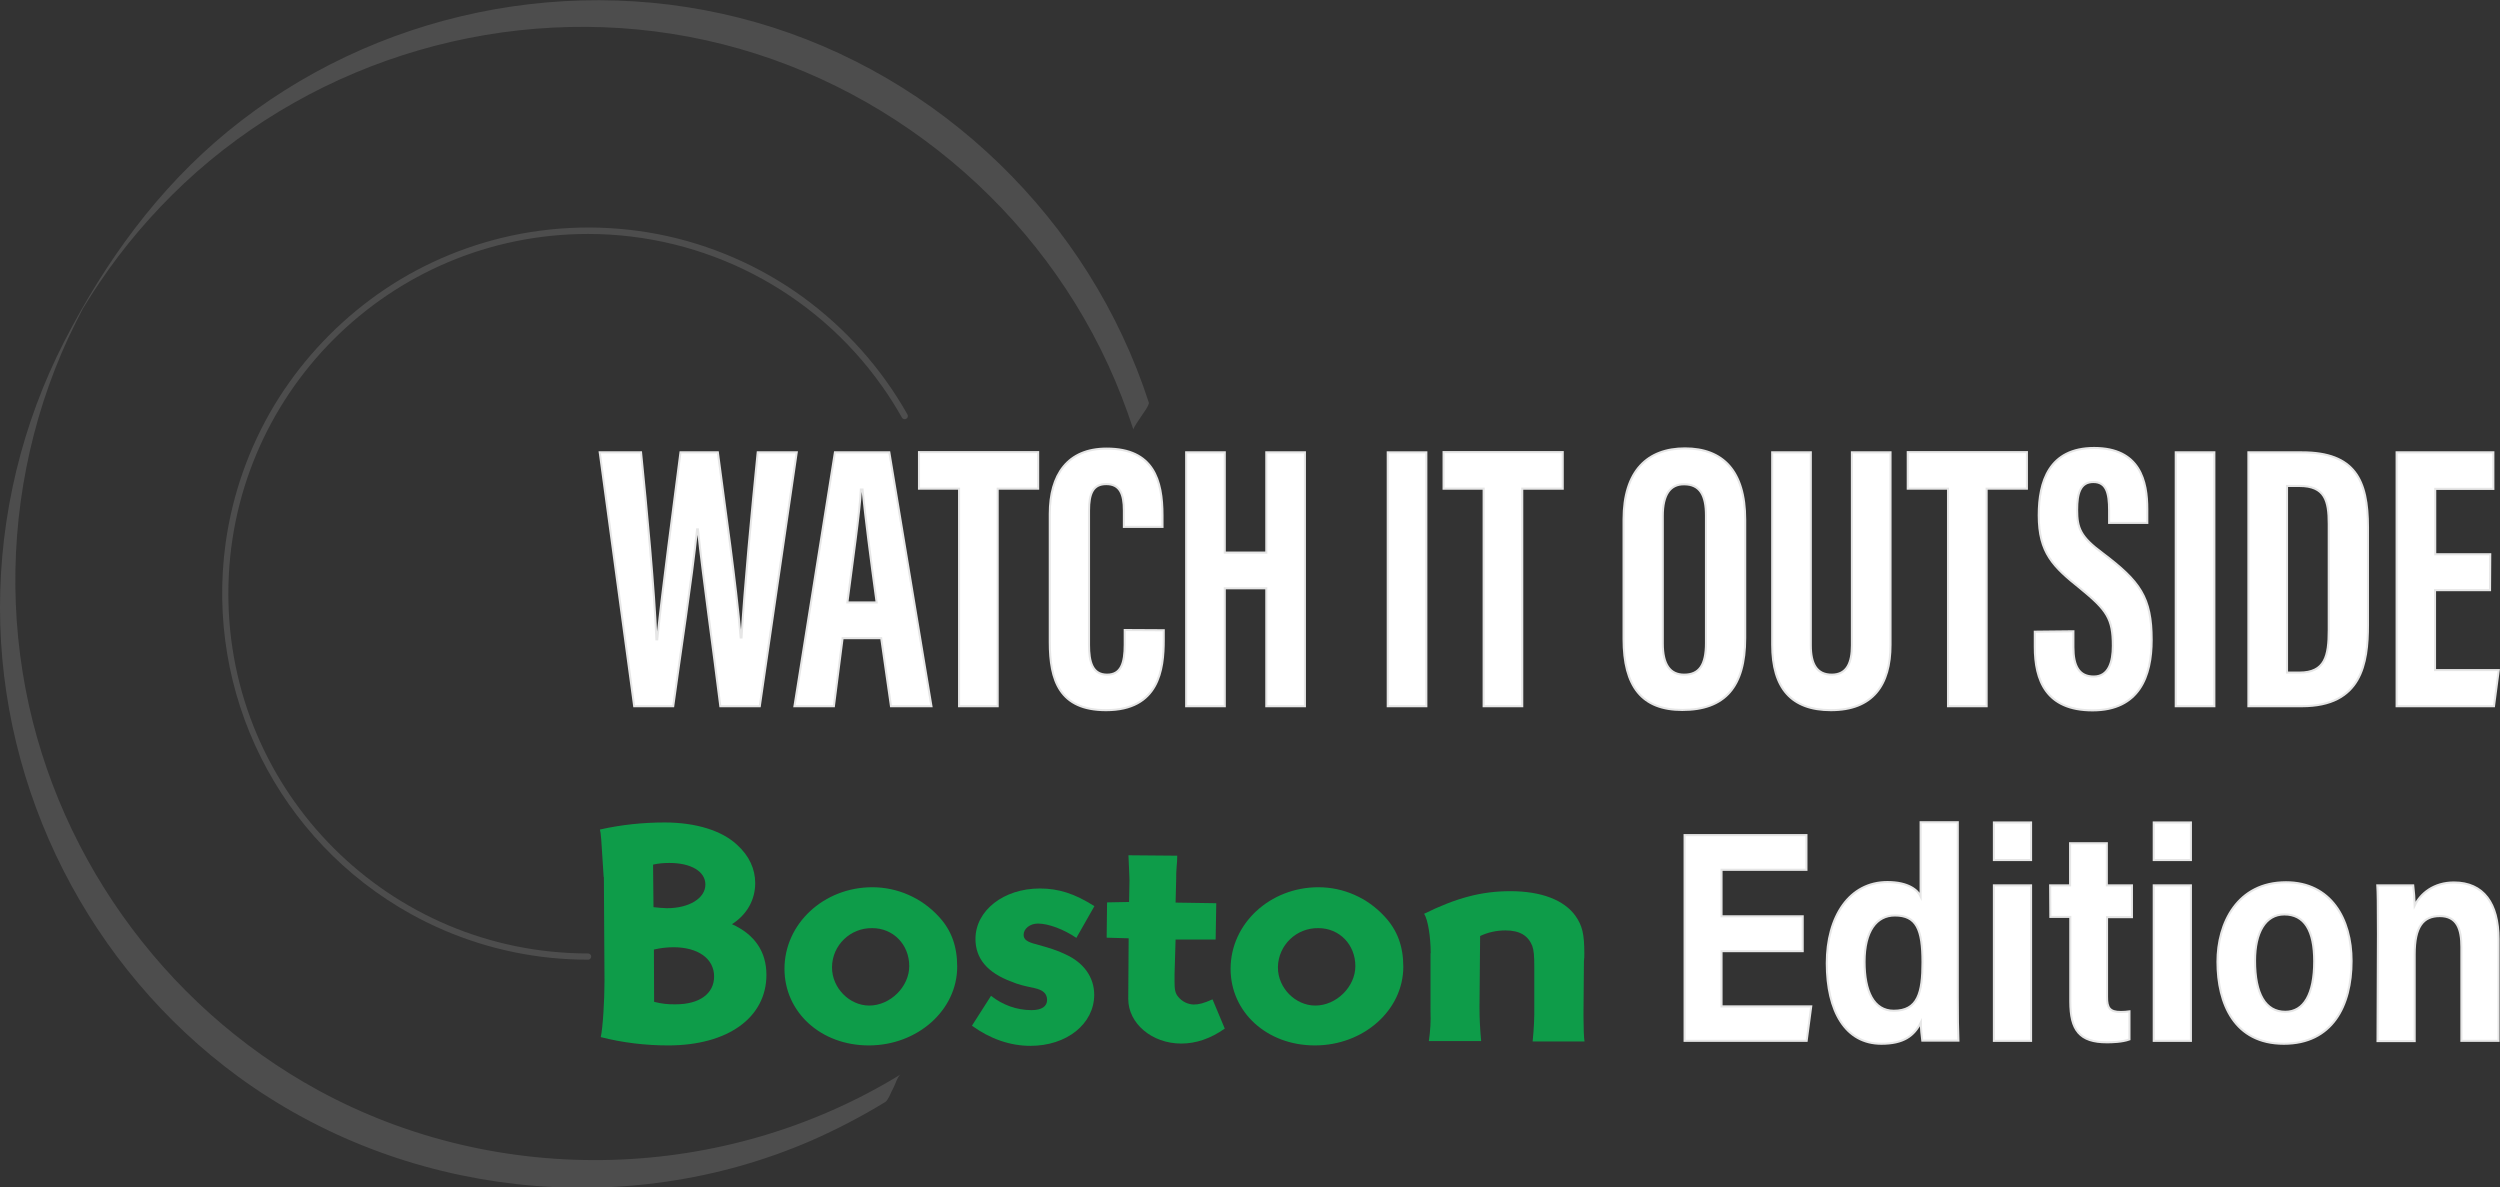 <?xml version="1.0" encoding="utf-8"?>
<!-- Generator: Adobe Illustrator 26.0.2, SVG Export Plug-In . SVG Version: 6.00 Build 0)  -->
<svg version="1.1" id="Layer_1" xmlns="http://www.w3.org/2000/svg" xmlns:xlink="http://www.w3.org/1999/xlink" x="0px" y="0px"
	 viewBox="0 0 1204.3 572" style="enable-background:new 0 0 1204.3 572;" xml:space="preserve">
<rect x="0" y="0" width="1204.3" height="572" fill="#333333" stroke="none"/>
<style type="text/css">
	.st0{fill:#FFFFFF;stroke:#E6E6E6;stroke-miterlimit:10;}
	.st1{fill:#0E9C49;}
	.st2{fill:#4D4D4D;}
</style>
<path class="st0" d="M868.4,458.2h-39.1v26.6h43.2l-2.2,16.6h-58.8v-99.1h58.7V419h-40.9v22.4h39.1V458.2z"/>
<path class="st0" d="M943.1,396.2v84.3c0,8.7,0.1,16.5,0.3,20.8H926c-0.3-2-0.7-6.4-0.7-8.8c-3.2,6.5-8.3,10.3-19,10.3
	c-17.3,0-26.3-15.6-26.3-38.8c0-22.6,10.9-39.1,29.2-39.1c10.1,0,14.6,3.9,16,6.9v-35.7H943.1z M912.3,486.9
	c11.6,0,13.8-8.7,13.8-23.3c0-16-2.9-22.6-13.3-22.6c-8.8,0-14.6,7.4-14.6,22.3C898.2,477.4,902.5,486.9,912.3,486.9z"/>
<path class="st0" d="M960.5,414.3v-18.1h17.9v18.1H960.5z M960.5,426.5h17.9v74.9h-17.9V426.5z"/>
<path class="st0" d="M987.6,426.5h9.6v-20.3h17.7v20.3h12.1v15.3H1015v38.5c0,5.1,1.2,7.2,6.7,7.2c1.4,0,2.7-0.1,4.1-0.3v13.5
	c-3.5,1.3-8.5,1.4-10.9,1.4c-13.1,0-17.6-5.8-17.6-19.7v-40.7h-9.6L987.6,426.5z"/>
<path class="st0" d="M1037.5,414.3v-18.1h17.9v18.1H1037.5z M1037.5,426.5h17.9v74.9h-17.9V426.5z"/>
<path class="st0" d="M1132.8,462.9c0,21.8-9.4,39.9-32.6,39.9c-23.8,0-32-19.2-32-39.5c0-18.7,9.6-38.3,33-38.3
	C1122.9,425,1132.8,442.7,1132.8,462.9z M1086.3,462.8c0,16,5,24.6,14.6,24.6c8.9,0,13.9-8.5,13.9-24.3c0-14.9-4.7-22.6-14.4-22.6
	C1091.3,440.5,1086.3,449.2,1086.3,462.8z"/>
<path class="st0" d="M1145.5,449.9c0-15.5-0.1-20.1-0.3-23.4h17.3c0.4,3.2,0.6,6.4,0.7,9.7c2.8-5.8,9.2-11.1,18.9-11.1
	c14.3,0,21.5,10.1,21.5,27.3v49h-17.9v-45.2c0-8.5-2-14.9-10.4-14.9c-8.1,0-12.1,5.2-12.1,18.4v41.8h-17.9L1145.5,449.9z"/>
<path class="st0" d="M305.5,340.2l-16.6-122.3h19.9c2.7,26.4,6.5,67,7.4,90.1h0.4c2.7-25.8,7.8-63.4,11.2-90.1h18
	c3.6,27.7,8.7,62.3,11,89.2h0.4c1.4-23.8,5-61.5,7.8-89.2h18.8L366,340.2h-19c-3.4-27.5-8.1-60.1-10.8-85.2h-0.4
	c-2.7,25.6-7.9,58.8-11.5,85.2H305.5z"/>
<path class="st0" d="M405.9,307.4l-4.2,32.8h-19l19.5-122.3h26.2l20.3,122.3h-19.5l-4.7-32.8H405.9z M422.3,290.2
	c-2.9-20.9-5.4-40.7-6.8-54.4h-0.8c-0.4,10.1-4.2,36.3-6.5,54.4H422.3z"/>
<path class="st0" d="M462,235.4h-19.3v-17.6h57.4v17.6h-19.5v104.8H462V235.4z"/>
<path class="st0" d="M560.6,303.6v4.8c0,14.1-2.3,33.7-27.8,33.7c-22.4,0-27.1-14.3-27.1-32.8v-61.7c0-18.9,8.5-31.5,27.4-31.5
	c22.6,0,26.9,15.2,26.9,32.2v5.5h-18.6V246c0-8.2-2-12.8-8.5-12.8c-6.3,0-8.3,4.4-8.3,12.8v64.7c0,8.1,1.6,14.3,8.7,14.3
	c6.7,0,8.5-5.5,8.5-14.5v-7L560.6,303.6z"/>
<path class="st0" d="M571.4,217.9H590v48.3h20v-48.3h18.6v122.3H610v-56.8h-20v56.8h-18.6V217.9z"/>
<path class="st0" d="M687.1,217.9v122.3h-18.6V217.9H687.1z"/>
<path class="st0" d="M714.7,235.4h-19.3v-17.6h57.4v17.6h-19.5v104.8h-18.6V235.4z"/>
<path class="st0" d="M840.7,250.3v57.1c0,23.5-9.8,34.6-30.3,34.6c-19.5,0-28.3-11.3-28.3-34.2v-57.5c0-23.5,11.5-34.3,29.6-34.3
	C829.9,216,840.7,226.8,840.7,250.3z M801,248.5V310c0,10.3,3.6,15,10.3,15c7.2,0,10.5-4.6,10.5-15.2v-61.5c0-9.7-2.9-15-10.5-15
	C804.6,233.2,801,238.2,801,248.5z"/>
<path class="st0" d="M872.3,217.9v93c0,9,2.9,14.1,10.1,14.1c7.4,0,9.7-5.9,9.7-14.1v-93h18.6v92.7c0,19.4-8.5,31.5-28.7,31.5
	c-19.1,0-28.3-10.6-28.3-31.5v-92.7H872.3z"/>
<path class="st0" d="M938.4,235.4H919v-17.6h57.4v17.6H957v104.8h-18.6V235.4z"/>
<path class="st0" d="M998.8,304.1v7.7c0,9,2.7,14.1,9.8,14.1c7.2,0,9.2-7,9.2-14.8c0-13.2-2.9-17.2-15.7-27.7
	c-13-10.4-20-17-20-35.2c0-16.1,4.9-32.4,26.7-32.4c22.2,0,25.6,16.1,25.6,29.5v6.6H1016v-6c0-8.6-1.4-13.7-7.6-13.7
	s-7.8,5.3-7.8,13.4c0,8.8,1.6,13,12.3,20.9c18,13.6,23.6,21.2,23.6,41.8c0,17.4-5.9,33.9-28.5,33.9c-22.4,0-27.8-14.5-27.8-30.6
	v-7.3L998.8,304.1z"/>
<path class="st0" d="M1066.7,217.9v122.3h-18.6V217.9H1066.7z"/>
<path class="st0" d="M1083.1,217.9h25.8c25.6,0,31.8,13.4,31.8,36.1V301c0,18.7-3.1,39.2-31.8,39.2h-25.8V217.9z M1101.7,324h6
	c12.3,0,14.1-7.9,14.1-20.5v-51.1c0-11.2-1.8-18.3-14.1-18.3h-6V324z"/>
<path class="st0" d="M1199.5,284.3H1173v38.5h30.7l-2.3,17.4h-46.9V217.9h46.6v17.6h-28V267h26.5L1199.5,284.3z"/>
<path class="st1" d="M290.8,422.5c-1.2-19.8-1.3-20.6-1.8-22.9c10.2-2.3,20.7-3.4,31.2-3.4c15.1,0,27.8,4,35,10.9
	c5.7,5.2,8.6,11.5,8.6,18.3c0,8.1-4,15.2-11.2,19.8c10.9,4.9,16.6,13.2,16.6,24.4c0,20.6-18.6,34-47.3,34c-11,0-21.9-1.3-32.5-4
	c1-4.5,1.8-17.5,1.8-27.2l-0.3-49.6V422.5z M314.8,437c2.2,0.3,4.4,0.4,6.5,0.5c10.7,0,18.5-4.8,18.5-11.4c0-6.3-6.9-10.4-17.3-10.4
	c-2.6,0-5.3,0.2-7.9,0.8L314.8,437z M315.1,482.6c3.4,0.9,6.9,1.3,10.4,1.2c11.4,0,18.5-5.1,18.5-13.4c0-8.6-7.7-14.1-19.6-14.1
	c-3.2,0-6.3,0.4-9.4,1.1L315.1,482.6z"/>
<path class="st1" d="M452.1,441.4c6.2,6.6,9,14.4,9,24.3c0,20.9-19.1,37.9-42.6,37.9c-23.1,0-40.6-16-40.6-36.9
	c0-21.8,19-39.3,42.3-39.3C432.3,427.4,443.9,432.5,452.1,441.4z M400.8,466.1c0,9.8,8.4,18.3,17.9,18.3c10.2,0,19.3-9.1,19.3-19
	c0-10.4-7.7-18.3-17.8-18.3c-10.5-0.2-19.3,8.2-19.4,18.7C400.8,466,400.8,466.1,400.8,466.1L400.8,466.1z"/>
<path class="st1" d="M518.5,451.8c-6-4.1-13.4-6.9-18.5-6.9c-3.9,0-6.9,2.5-6.9,5.4c0,2.3,1.7,3.5,6.2,4.6c6,1.7,10.1,2.9,13.9,4.8
	c8.9,4,13.9,11.1,13.9,19.5c0,14-13.2,24.6-30.7,24.6c-9.9,0-19.5-3.4-28.2-9.7l9.2-14.4c5.5,4.4,12.4,6.9,19.5,6.9
	c4.9,0,7.5-1.8,7.5-4.9s-2-4.8-6-5.7c-5.7-1.2-7.7-1.7-11.1-3.1c-11.7-4.3-17.4-11.2-17.4-20.6c0-13.7,13.6-24.3,31-24.3
	c9.1,0,16.8,2.5,26.3,8.5L518.5,451.8z"/>
<path class="st1" d="M585.6,452.6h-19.3l-0.5,16.9v3.2c0,4,0.3,5.7,1.7,7.4c1.8,2.3,4.6,3.7,7.5,3.8c2.5,0,4.9-0.6,9.1-2.5l5.9,14.1
	c-7,4.9-13.9,7.2-21,7.2c-14.1,0-25.5-9.7-25.5-21.5l0.2-29.2l-10.6-0.3l0.2-17l10.6-0.2l0.2-10.5c-0.2-4.3-0.3-8.5-0.5-12l23.5,0.2
	c0,1.8-0.1,3.6-0.3,5.4c-0.2,2.5-0.2,3.8-0.2,5.7l-0.3,11.5l19.6,0.3L585.6,452.6z"/>
<path class="st1" d="M666.9,441.4c6.2,6.6,9.1,14.4,9.1,24.3c0,20.9-19.1,37.9-42.6,37.9c-23.1,0-40.6-16-40.6-36.9
	c0-21.8,19-39.3,42.3-39.3C647.2,427.4,658.7,432.5,666.9,441.4z M615.6,466.1c0,9.8,8.4,18.3,18,18.3c10.2,0,19.3-9.1,19.3-19
	c0-10.4-7.7-18.3-17.8-18.3c-10.6-0.2-19.3,8.2-19.5,18.7C615.6,465.9,615.6,466,615.6,466.1L615.6,466.1z"/>
<path class="st1" d="M689.2,459.2c0-7.5-1.3-16.3-3.2-19c15.6-7.7,27.7-10.9,41.6-10.9c14.9,0,26,4.3,31.4,12
	c3.2,4.6,4.2,8.5,4.2,18.1c0,1.2,0,2.5-0.2,3.7v1.1l-0.2,24v1.4c0,5.1,0.2,10.9,0.5,12.1h-25c0.6-5.8,0.9-11.6,0.8-17.4v-18.2
	c0-5.7-0.2-8.3-1-10.5c-2-4.9-6-7.4-12.9-7.4c-4.2,0-8.4,0.9-12.2,2.7l-0.3,34.5c0,5.4,0.3,10.8,0.8,16.1h-25.2
	c0.7-4.7,1-9.5,0.8-14.3V459.2z"/>
<path class="st2" d="M283.3,459.3C187.6,459.3,110,381.8,110,286s77.6-173.3,173.3-173.3c56.2,0,109,27.3,141.5,73.2
	c3.5,4.9,6.7,10,9.7,15.3c0.4,0.7,1.3,1,2.1,0.5c0.7-0.4,1-1.3,0.5-2.1c-12.5-22.2-29.7-41.4-50.2-56.4
	c-20.8-15.1-44.7-25.5-69.9-30.4c-25-4.8-50.7-4.2-75.4,1.8c-22.8,5.6-44.3,15.6-63.2,29.7c-18.5,13.8-34.2,31-46.2,50.8
	c-12.2,20.3-20.2,42.9-23.5,66.4C98.7,334,134.2,405,198.1,440.4c20.8,11.5,43.6,18.6,67.2,21c6,0.6,12,0.9,18,0.9
	c0.8,0,1.5-0.7,1.5-1.5S284.1,459.3,283.3,459.3L283.3,459.3z"/>
<path class="st2" d="M433.8,517.6c-84.7,52-193.4,55.2-280.7,7.5C77.9,484,24.4,408.6,10.9,323.8c-7-43.7-3.5-88.5,10.1-130.6
	c3.4-10.4,7.3-20.5,11.9-30.4c2.4-5.1,4.9-10.1,7.5-15.1c2.4-4.6-3.6,6-0.2,0.5c0.7-1.1,1.4-2.2,2.1-3.4c1.8-2.9,3.7-5.8,5.6-8.6
	c11.7-17.4,25.4-33.4,40.7-47.8c64.7-60.6,156.2-87.1,243.2-70.7c88.1,16.6,164.5,76.5,202,158c4.7,10.2,8.7,20.6,12.2,31.3
	c-0.3-0.8,3.3-5.6,3.8-6.5c0.6-1,4-5.4,3.6-6.6C524.9,106,453,36.1,364,10.7c-87.6-25-184-5.1-254.4,52.7
	c-33.6,27.6-58.8,62.5-78.6,101C10.7,204,0,248,0,292.7c0,88.7,43.2,173.5,114.7,225.9c79.2,57.9,186,69.9,276,30.9
	c12.3-5.4,24.2-11.6,35.7-18.6c1.5-0.9,2.9-5,3.8-6.5S432.3,518.6,433.8,517.6L433.8,517.6z"/>
</svg>
